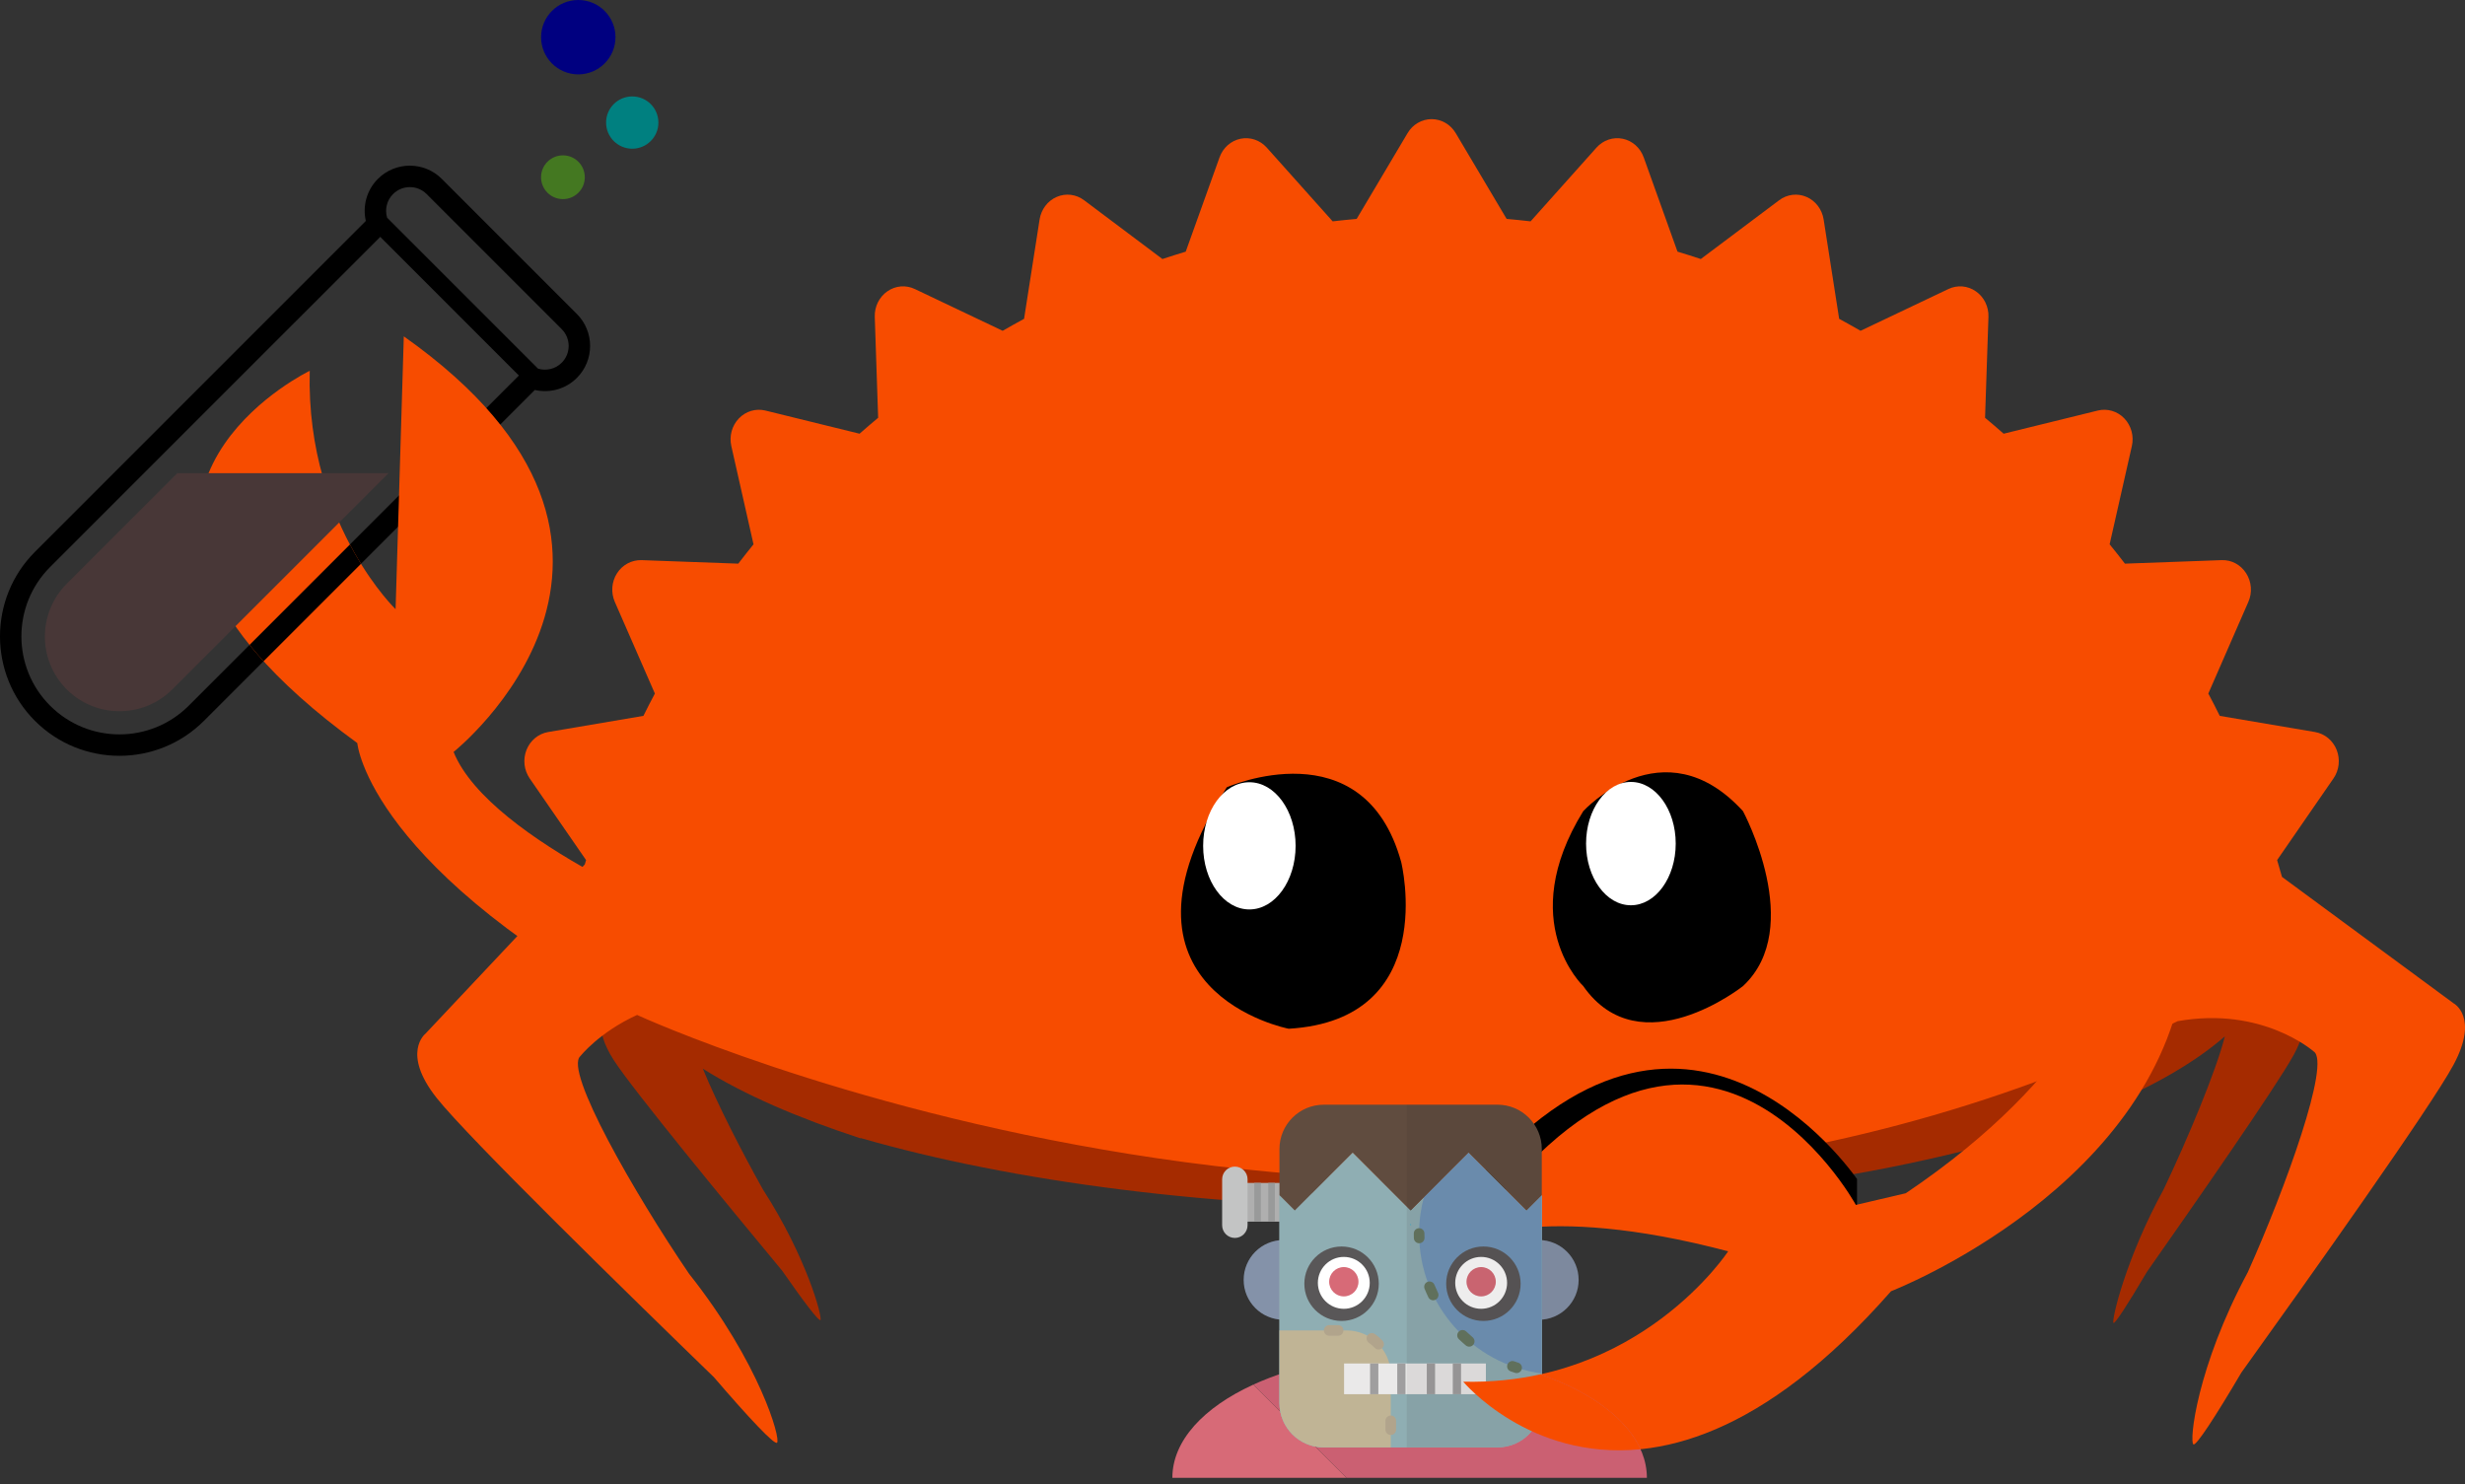 <?xml version="1.0" encoding="UTF-8" standalone="no"?>
<svg
   width="1268.657"
   height="763.977"
   viewBox="0 0 1268.657 763.977"
   version="1.1"
   xml:space="preserve"
   style="clip-rule:evenodd;fill-rule:evenodd;stroke-linejoin:round;stroke-miterlimit:1.414"
   id="svg10"
   sodipodi:docname="rustacean-flat-gesture.svg"
   inkscape:version="1.4.2 (ebf0e940d0, 2025-05-08)"
   xmlns:inkscape="http://www.inkscape.org/namespaces/inkscape"
   xmlns:sodipodi="http://sodipodi.sourceforge.net/DTD/sodipodi-0.dtd"
   xmlns="http://www.w3.org/2000/svg"
   xmlns:svg="http://www.w3.org/2000/svg"
   xmlns:serif="http://www.serif.com/"><rect x="0" y="0" width="1268.657" height="763.977" fill="#333333" stroke="none"/><defs
   id="defs10" /><sodipodi:namedview
   id="namedview10"
   pagecolor="#ffffff"
   bordercolor="#000000"
   borderopacity="0.25"
   inkscape:showpageshadow="2"
   inkscape:pageopacity="0.0"
   inkscape:pagecheckerboard="0"
   inkscape:deskcolor="#d1d1d1"
   inkscape:zoom="0.96888935"
   inkscape:cx="621.84604"
   inkscape:cy="364.85074"
   inkscape:window-width="2554"
   inkscape:window-height="1570"
   inkscape:window-x="0"
   inkscape:window-y="24"
   inkscape:window-maximized="1"
   inkscape:current-layer="svg10" />
    <path
   class="st0"
   d="m 227.38,92.062 c -9.066,-9.073 -23.824,-9.073 -32.891,0 -5.865,5.865 -7.931,14.103 -6.211,21.649 l -1.489,1.495 L 17.988,284.008 c -23.984,23.978 -23.984,62.996 0,86.974 23.972,23.985 62.996,23.985 86.968,0 l 30.435,-30.434 50.525,-50.523 87.848,-87.845 1.489,-1.489 c 7.545,1.72 15.79,-0.346 21.655,-6.211 9.066,-9.073 9.073,-23.824 0,-32.891 z m 37.574,103.303 -43.663,43.669 -41.168,41.168 -51.935,51.935 -31.034,31.034 c -19.711,19.705 -51.652,19.705 -71.363,0 -19.698,-19.705 -19.698,-51.652 0,-71.357 l 123.528,-123.527 44.286,-44.273 2.117,-2.13 c 0.295,0.321 0.591,0.629 0.898,0.936 l 69.528,69.528 c 0.302,0.308 0.615,0.603 0.931,0.898 z m 24.139,-8.694 c -3.292,3.292 -7.995,4.305 -12.166,3.055 l -3.163,-3.163 -71.356,-71.356 -3.163,-3.163 c -1.258,-4.171 -0.237,-8.88 3.054,-12.172 4.768,-4.767 12.506,-4.767 17.273,0 l 69.522,69.521 c 4.774,4.774 4.774,12.506 7.6e-4,17.28 z"
   id="path21"
   style="clip-rule:evenodd;display:inline;fill-rule:evenodd;stroke-width:0.76;stroke-linejoin:round;stroke-miterlimit:1.414"
   sodipodi:nodetypes="ccccccccccccccsccccccccccccscccccccsc" /><g
   id="Layer-1"
   serif:id="Layer 1"
   transform="translate(84.903,11.953)"
   style="display:inline">
        <g
   transform="translate(654.172,668.359)"
   id="g1">
            <path
   d="m 0,-322.648 c -114.597,0 -218.172,13.779 -296.172,36.229 v -5.071 c -78,25.095 -127.681,59.959 -127.681,98.506 0,6.077 1.345,12.062 3.703,17.931 l -7.984,14.321 c 0,0 -6.413,8.359 4.935,25.999 10.01,15.554 60.164,76.438 86.628,108.32 11.367,16.348 19.083,26.413 19.757,25.44 1.061,-1.543 -7.064,-32.229 -29.639,-67.242 -10.533,-18.805 -23.358,-43.719 -30.908,-62.12 21.081,13.342 49.189,25.445 81.189,35.861 v -0.159 c 78,22.453 181.575,36.229 296.172,36.229 131.156,0 248.828,-18.046 327.828,-46.491 V -276.153 C 248.828,-304.6 131.156,-322.648 0,-322.648"
   style="fill:#a52b00;fill-rule:nonzero"
   id="path1" />
        </g>
        <g
   transform="translate(1099.87,554.94)"
   id="g2">
            <path
   d="m 0,-50.399 -13.433,-27.828 c 0.071,-1.056 0.124,-2.114 0.124,-3.175 0,-31.548 -32.805,-60.62 -87.997,-83.901 V 2.499 c 25.751,-10.864 46.645,-22.984 61.586,-36.037 -4.398,17.683 -19.437,53.455 -31.428,78.611 -19.707,35.981 -26.845,67.303 -25.929,68.853 0.584,0.978 7.307,-9.393 17.222,-26.2 C -56.783,54.85 -13.063,-7.914 -4.325,-23.901 5.574,-42.024 0,-50.399 0,-50.399"
   style="fill:#a52b00;fill-rule:nonzero"
   id="path2" />
        </g>
        <g
   transform="translate(1177.87,277.21)"
   id="g3">
            <path
   d="m 0,227.175 -88.296,-65.043 c -0.83,-2.895 -1.66,-5.787 -2.516,-8.658 l 29.002,-42.016 c 2.961,-4.274 3.558,-9.829 1.635,-14.703 -1.925,-4.85 -6.136,-8.327 -11.117,-9.179 l -49.043,-8.321 c -1.898,-3.879 -3.89,-7.698 -5.889,-11.484 l 20.604,-47.172 c 2.119,-4.806 1.673,-10.39 -1.139,-14.751 -2.797,-4.383 -7.551,-6.942 -12.617,-6.743 l -49.77,1.809 c -2.577,-3.356 -5.194,-6.68 -7.866,-9.946 l 11.438,-50.56 c 1.159,-5.132 -0.302,-10.508 -3.879,-14.238 -3.555,-3.716 -8.722,-5.254 -13.636,-4.05 l -48.478,11.919 c -3.14,-2.775 -6.33,-5.513 -9.559,-8.196 l 1.745,-51.907 c 0.188,-5.254 -2.262,-10.247 -6.468,-13.163 -4.204,-2.934 -9.54,-3.376 -14.138,-1.196 l -45.226,21.502 c -3.64,-2.09 -7.302,-4.16 -11.005,-6.163 l -7.991,-51.148 c -0.812,-5.181 -4.146,-9.584 -8.815,-11.594 -4.655,-2.022 -9.99,-1.367 -14.077,1.71 l -40.321,30.253 c -3.97,-1.318 -7.958,-2.583 -11.996,-3.792 l -17.38,-48.504 c -1.766,-4.945 -5.842,-8.576 -10.81,-9.597 -4.953,-1.012 -10.048,0.703 -13.483,4.539 l -33.938,37.971 c -4.104,-0.471 -8.21,-0.901 -12.327,-1.259 l -26.208,-44.154 c -2.656,-4.472 -7.344,-7.193 -12.397,-7.193 -5.041,0 -9.739,2.721 -12.372,7.193 l -26.214,44.154 c -4.119,0.358 -8.244,0.788 -12.341,1.259 l -33.943,-37.971 c -3.437,-3.836 -8.551,-5.551 -13.487,-4.539 -4.966,1.035 -9.045,4.652 -10.806,9.597 l -17.393,48.504 c -4.027,1.209 -8.017,2.482 -11.997,3.792 l -40.308,-30.253 c -4.098,-3.088 -9.432,-3.741 -14.098,-1.71 -4.65,2.01 -7.997,6.413 -8.803,11.594 l -7.997,51.148 c -3.7,2.003 -7.363,4.062 -11.014,6.163 l -45.222,-21.502 c -4.592,-2.189 -9.952,-1.738 -14.135,1.196 -4.201,2.916 -6.656,7.909 -6.466,13.163 l 1.736,51.907 c -3.219,2.683 -6.403,5.421 -9.558,8.196 l -48.47,-11.919 c -4.925,-1.195 -10.086,0.334 -13.65,4.05 -3.585,3.73 -5.039,9.106 -3.885,14.238 l 11.415,50.56 c -2.649,3.279 -5.27,6.59 -7.839,9.946 l -49.771,-1.809 c -5.023,-0.148 -9.817,2.36 -12.623,6.743 -2.812,4.361 -3.237,9.945 -1.146,14.751 l 20.619,47.172 c -2.003,3.786 -3.992,7.605 -5.906,11.484 l -49.04,8.321 c -4.982,0.841 -9.183,4.316 -11.12,9.179 -1.925,4.874 -1.3,10.429 1.639,14.703 l 29.01,42.016 c -0.224,0.741 -0.43,1.49 -0.653,2.233 l -82.021,87.122 c 0,0 -12.56,9.851 5.73,33.002 16.14,20.421 98.993,101.376 142.752,143.789 18.483,21.532 31.143,34.866 32.466,33.712 2.088,-1.832 -8.871,-41.006 -45.275,-86.97 -28.06,-41.239 -64.478,-104.666 -55.939,-111.977 0,0 9.714,-12.331 29.204,-21.207 0.713,0.571 -0.737,-0.565 0,0 0,0 411.314,189.736 792.846,3.21 43.584,-7.817 69.968,15.529 69.968,15.529 9.099,5.276 -14.463,70.495 -33.838,113.666 -26.353,49.023 -30.217,87.276 -27.982,88.602 1.409,0.842 10.998,-13.747 24.674,-36.966 C -75.469,370.196 -11.675,280.554 0,258.781 13.239,234.094 0,227.175 0,227.175"
   style="fill:#f74c00;fill-rule:nonzero"
   id="path3" />
        </g>
        <g
   transform="translate(795.856,464.937)"
   id="g4">
            <path
   d="m 0,159.631 c 1.575,-1.342 2.4,-2.139 2.4,-2.139 L -132.25,144.985 C -22.348,0 65.618,116.967 74.988,129.879 v 29.752 z"
   style="fill-rule:nonzero"
   id="path4" />
        </g>
        <g
   transform="translate(278.418,211.791)"
   id="g5">
            <path
   d="m 0,253.04 c 0,0 -111.096,-43.25 -129.876,-89.798 0,0 130.391,-103.717 -25.621,-213.886 l -4.229,140.417 c 0,0 -10.405,-10.038 -21.124,-28.928 C -192.724,39.92 -204.984,8.131 -203.912,-32.91 c 0,0 -107.905,51.92 -27.357,145.384 12.428,14.421 29.343,29.832 51.833,46.193 0,0 5.676,65.698 156.977,145.017 z"
   style="fill:#f74c00;fill-rule:nonzero"
   id="path5"
   sodipodi:nodetypes="ccccscsccc" />
        </g>
        <g
   transform="translate(729.948,492.523)"
   id="g6">
            <path
   d="m 0,-87.016 c 0,0 41.104,-45.009 82.21,0 0,0 32.297,60.013 0,90.016 0,0 -52.85,42.009 -82.21,0 0,0 -35.232,-33.006 0,-90.016"
   style="fill-rule:nonzero"
   id="path6" />
        </g>
        <g
   transform="translate(777.536,422.196)"
   id="g7">
            <path
   d="m 0,0.008 c 0,17.523 -10.329,31.73 -23.07,31.73 -12.739,0 -23.069,-14.207 -23.069,-31.73 0,-17.529 10.33,-31.738 23.069,-31.738 12.741,0 23.07,14.209 23.07,31.738"
   style="fill:#ffffff;fill-rule:nonzero"
   id="path7" />
        </g>
        <g
   transform="translate(546.49,486.263)"
   id="g8">
            <path
   d="m 0,-93.046 c 0,0 70.508,-31.219 89.753,38.463 0,0 20.159,81.218 -57.902,85.802 0,0 -99.541,-19.172 -31.851,-124.265"
   style="fill-rule:nonzero"
   id="path8" />
        </g>
        <g
   transform="translate(581.903,423.351)"
   id="g9">
            <path
   d="m 0,0.002 c 0,18.072 -10.653,32.729 -23.794,32.729 -13.137,0 -23.792,-14.657 -23.792,-32.729 0,-18.078 10.655,-32.731 23.792,-32.731 C -10.653,-32.729 0,-18.076 0,0.002"
   style="fill:#ffffff;fill-rule:nonzero"
   id="path9" />
        </g>
        <g
   transform="translate(1002.23,778.679)"
   id="g10">
            <path
   d="m 0,-296.808 c 0,0 -14.723,58.643 -106.292,120.267 l -25.678,6.018 c 0,0 -83.066,-151.481 -200.749,19.221 0,0 36.677,-21.354 135,4.65 0,0 -45.23,69.226 -136.342,67.099 0,0 87.313,104.749 220.18,-46.554 0,0 140.455,-54.315 151.845,-170.701 z"
   style="fill:#f74c00;fill-rule:nonzero"
   id="path10" />
        </g>
    </g>
<style
   type="text/css"
   id="style1">
	.st0{fill:#000000;}
</style><g
   id="g5-3"
   transform="matrix(0.76,0,0,0.76,-25.127,1.4617734e-5)"
   style="display:inline">
	<path
   class="st0"
   d="m 424.712,0 c -13.927,-0.017 -25.211,11.233 -25.228,25.16 -0.016,13.91 11.25,25.193 25.16,25.21 13.91,0.017 25.203,-11.25 25.219,-25.169 C 449.872,11.292 438.622,0.009 424.712,0 Z"
   id="path1-6"
   style="fill:#000080" />
	<path
   class="st0"
   d="m 429.087,120.032 c 0.008,-8.193 -6.614,-14.823 -14.789,-14.832 -8.192,-0.008 -14.83,6.622 -14.839,14.806 0,8.183 6.63,14.822 14.806,14.822 8.192,0.018 14.822,-6.62 14.822,-14.796 z"
   id="path2-7"
   style="fill:#447821" />
	<path
   class="st0"
   d="m 461.241,65.304 c -9.781,-0.026 -17.736,7.888 -17.736,17.668 -0.018,9.797 7.913,17.711 17.702,17.736 9.764,0 17.719,-7.906 17.719,-17.694 0.016,-9.772 -7.906,-17.71 -17.685,-17.71 z"
   id="path3-5"
   style="fill:#008080" />
	<path
   class="st0"
   d="m 78.238,395.333 c -19.712,19.713 -19.712,51.782 0,71.494 19.713,19.713 51.79,19.713 71.503,0 L 296.175,320.393 H 153.186 Z"
   id="path4-3"
   sodipodi:nodetypes="cssccc"
   style="fill:#483737" />
	
</g><g
   id="g27"
   transform="matrix(0.477,0,0,0.477,603.377,568.529)"
   style="display:inline">
	<g
   id="g2-6"
   style="display:inline">
		<path
   style="fill:#d76a77"
   d="M 0,402.544 H 187.886 L 87.348,302.006 C 33.808,326.5 0,362.461 0,402.544 Z"
   id="path1-2" />
		<path
   style="fill:#cb6072"
   d="m 256.001,268.895 c -64.605,0 -123.608,12.5 -168.653,33.11 L 187.886,402.544 H 512 C 512,328.735 397.384,268.895 256.001,268.895 Z"
   id="path2-9" />
	</g>
	<g
   id="g26">
		<g
   id="g24">
			<g
   id="g4-1">
				<path
   style="fill:#8492a9"
   d="m 162.976,189.012 c 0,23.762 -19.267,43.025 -43.029,43.025 -23.767,0 -43.028,-19.264 -43.028,-43.025 0,-23.764 19.261,-43.028 43.028,-43.028 23.762,0 43.029,19.264 43.029,43.028 z"
   id="path3-2" />
				<path
   style="fill:#8492a9"
   d="m 438.354,189.012 c 0,23.762 -19.267,43.025 -43.029,43.025 -23.761,0 -43.028,-19.264 -43.028,-43.025 0,-23.764 19.267,-43.028 43.028,-43.028 23.762,0 43.029,19.264 43.029,43.028 z"
   id="path4-7" />
			</g>
			<g
   id="g6-0">
				<rect
   x="75.041"
   y="84.381"
   style="fill:#afafaf"
   width="75.558"
   height="41.778"
   id="rect4" />
				<rect
   x="88.377"
   y="84.381"
   style="fill:#999a9a"
   width="7.111"
   height="41.778"
   id="rect5" />
				<rect
   x="103.486"
   y="84.381"
   style="fill:#999a9a"
   width="7.115"
   height="41.778"
   id="rect6" />
				<path
   style="fill:#c3c4c4"
   d="m 81.142,130.038 c 0,7.576 -6.139,13.715 -13.715,13.715 v 0 c -7.576,0 -13.721,-6.139 -13.721,-13.715 V 80.501 c 0,-7.576 6.145,-13.715 13.721,-13.715 v 0 c 7.576,0 13.715,6.139 13.715,13.715 z"
   id="path6-9" />
			</g>
			<path
   style="fill:#95a8ad"
   d="m 319.584,51.617 -62.51,62.501 -62.509,-62.501 -62.5,62.501 -16.502,-16.502 V 321.91 c 0,26.404 21.407,47.807 47.804,47.807 h 187.415 c 26.4,0 47.801,-21.403 47.801,-47.807 V 97.616 l -16.502,16.502 z"
   id="path7-3" />
			<path
   style="fill:#8faeb3"
   d="m 319.584,51.617 -62.51,62.501 -62.509,-62.501 -62.5,62.501 -16.502,-16.502 V 321.91 c 0,26.404 21.407,47.807 47.804,47.807 h 187.415 c 26.4,0 47.801,-21.403 47.801,-47.807 V 97.616 l -16.502,16.502 z"
   id="path8-6" />
			<path
   style="fill:#c0b495"
   d="m 235.649,291.318 c 0,-26.404 -21.413,-47.804 -47.814,-47.804 h -72.273 v 78.396 c 0,26.404 21.407,47.807 47.804,47.807 h 72.282 v -78.399 z"
   id="path9-0" />
			<g
   id="g10-6">
				<path
   style="fill:#b1a48c"
   d="m 178.82,237.776 h -9.557 c -3.169,0 -5.744,2.57 -5.744,5.738 0,3.166 2.575,5.735 5.744,5.735 h 9.557 c 3.17,0 5.733,-2.57 5.733,-5.735 0,-3.168 -2.563,-5.738 -5.733,-5.738 z m 47.839,16.669 c -2.462,-2.585 -5.164,-4.924 -8.093,-6.976 -2.601,-1.824 -6.174,-1.196 -7.992,1.395 -1.818,2.595 -1.2,6.174 1.401,7.995 2.298,1.613 4.431,3.453 6.363,5.489 2.184,2.294 5.808,2.389 8.106,0.205 2.299,-2.18 2.387,-5.813 0.215,-8.108 z m 14.722,48.35 v -9.561 c 0,-3.172 -2.576,-5.738 -5.732,-5.738 -3.17,0 -5.745,2.566 -5.745,5.738 v 9.561 c 0,3.169 2.575,5.738 5.745,5.738 3.156,10e-4 5.732,-2.569 5.732,-5.738 z m 0,47.81 v -9.564 c 0,-3.169 -2.576,-5.738 -5.732,-5.738 -3.17,0 -5.745,2.57 -5.745,5.738 v 9.564 c 0,3.169 2.575,5.735 5.745,5.735 3.156,0 5.732,-2.566 5.732,-5.735 z"
   id="path10-2" />
			</g>
			<path
   style="fill:#7095b8"
   d="m 398.583,97.616 -3.106,3.115 v 0 l -13.396,13.386 -62.497,-62.501 -48.268,48.256 c -3.295,12.477 -5.075,25.573 -5.075,39.089 0,77.361 57.661,141.196 132.342,150.993 z"
   id="path11-6" />
			<g
   id="g14">
				<path
   style="fill:#657762"
   d="m 260.496,138.962 c 0,1.657 0.025,3.311 0.076,4.956 0.101,3.169 2.752,5.66 5.909,5.561 3.169,-0.094 5.656,-2.743 5.568,-5.912 -0.05,-1.528 -0.076,-3.062 -0.076,-4.605 0,-3.169 -2.575,-5.735 -5.732,-5.735 -3.182,-0.001 -5.745,2.565 -5.745,5.735 z"
   id="path12" />
				<path
   style="fill:#657762"
   d="m 309.118,252.978 c 2.411,2.314 4.899,4.555 7.462,6.713 2.411,2.045 6.035,1.74 8.081,-0.678 2.045,-2.422 1.742,-6.038 -0.682,-8.084 -2.374,-2.005 -4.671,-4.085 -6.906,-6.228 -2.285,-2.194 -5.921,-2.118 -8.118,0.168 -2.198,2.285 -2.122,5.918 0.163,8.109 z M 272.15,198.624 c 1.263,3.105 2.626,6.161 4.091,9.162 1.376,2.853 4.81,4.043 7.664,2.664 2.853,-1.382 4.04,-4.817 2.664,-7.667 -1.351,-2.784 -2.614,-5.618 -3.787,-8.497 -1.2,-2.933 -4.558,-4.343 -7.487,-3.144 -2.93,1.197 -4.332,4.549 -3.145,7.482 z"
   id="path13" />
				<path
   style="fill:#657762"
   d="m 364.986,287.672 c 1.566,0.566 3.118,1.099 4.696,1.61 3.018,0.978 6.25,-0.669 7.235,-3.684 0.984,-3.014 -0.669,-6.249 -3.687,-7.228 -1.465,-0.474 -2.904,-0.972 -4.356,-1.49 -2.979,-1.073 -6.262,0.471 -7.335,3.453 -1.072,2.981 0.467,6.27 3.447,7.339 z"
   id="path14" />
			</g>
			<path
   style="fill:#604c3f"
   d="M 350.782,0 H 163.367 C 136.97,0 115.563,21.403 115.563,47.807 v 49.808 l 16.502,16.502 62.5,-62.501 62.509,62.501 62.51,-62.501 62.497,62.501 16.502,-16.502 V 47.807 C 398.583,21.403 377.183,0 350.782,0 Z"
   id="path15" />
			<line
   style="fill:none;stroke:#48b0ca;stroke-miterlimit:10"
   x1="257.075"
   y1="128.763"
   x2="257.075"
   y2="130.038"
   id="line15" />
			<g
   id="g17">
				<path
   style="fill:#595758"
   d="m 222.721,193.144 c 0,22.18 -17.979,40.159 -40.162,40.159 -22.184,0 -40.156,-17.979 -40.156,-40.159 0,-22.177 17.972,-40.159 40.156,-40.159 22.182,0 40.162,17.982 40.162,40.159 z"
   id="path16" />
				<path
   style="fill:#ffffff"
   d="m 212.974,192.219 c 0,15.457 -12.525,27.988 -27.979,27.988 -15.467,0 -27.994,-12.531 -27.994,-27.988 0,-15.46 12.527,-27.991 27.994,-27.991 15.454,0.001 27.979,12.531 27.979,27.991 z"
   id="path17" />
				<circle
   style="fill:#d76a77"
   cx="184.995"
   cy="191.001"
   r="15.82"
   id="circle17" />
			</g>
			<g
   id="g19">
				<path
   style="fill:#595758"
   d="m 295.444,193.144 c 0,22.18 17.979,40.159 40.162,40.159 22.183,0 40.162,-17.979 40.162,-40.159 0,-22.177 -17.979,-40.159 -40.162,-40.159 -22.183,0 -40.162,17.982 -40.162,40.159 z"
   id="path18" />
				<path
   style="fill:#ffffff"
   d="m 305.191,192.219 c 0,15.457 12.525,27.988 27.978,27.988 15.454,0 27.991,-12.531 27.991,-27.988 0,-15.46 -12.538,-27.991 -27.991,-27.991 -15.453,0.001 -27.978,12.531 -27.978,27.991 z"
   id="path19" />
				<circle
   style="fill:#d76a77"
   cx="333.17"
   cy="191.001"
   r="15.82"
   id="circle19" />
			</g>
			<g
   id="g23">
				<rect
   x="185.285"
   y="279.201"
   style="fill:#eae9e9"
   width="152.986"
   height="33.148"
   id="rect19" />
				<rect
   x="213.326"
   y="279.201"
   style="fill:#9f9e9f"
   width="8.927"
   height="33.148"
   id="rect20" />
				<rect
   x="242.656"
   y="279.201"
   style="fill:#9f9e9f"
   width="8.914"
   height="33.148"
   id="rect21" />
				<rect
   x="274.523"
   y="279.201"
   style="fill:#9f9e9f"
   width="8.927"
   height="33.148"
   id="rect22" />
				<rect
   x="302.578"
   y="279.201"
   style="fill:#9f9e9f"
   width="8.914"
   height="33.148"
   id="rect23" />
			</g>
		</g>
		<g
   style="opacity:0.08"
   id="g25">
			<path
   style="fill:#231815"
   d="m 398.583,146.117 v -48.501 0 -49.809 C 398.583,21.403 377.183,0 350.782,0 h -97.887 v 369.717 h 97.887 c 26.4,0 47.801,-21.403 47.801,-47.807 v -31.955 -58.053 c 22.246,-1.67 39.771,-20.226 39.771,-42.889 0,-22.667 -17.525,-41.226 -39.771,-42.896 z"
   id="path24" />
		</g>
	</g>
</g><path
   style="clip-rule:evenodd;display:inline;fill:#f74c00;fill-rule:nonzero;stroke-linejoin:round;stroke-miterlimit:1.414"
   d="m -293.647,-83.482 c -12.286,2.766 -25.756,4.272 -40.414,3.93 0,0 33.765,40.505 91.252,34.756 -7.168,-15.863 -25.689,-29.439 -50.838,-38.26 z"
   transform="translate(1087.133,790.632)"
   id="path65"
   sodipodi:insensitive="true" /><path
   style="clip-rule:evenodd;display:inline;fill-rule:evenodd;stroke-width:0.76;stroke-linejoin:round;stroke-miterlimit:1.414"
   d="m 180.084,280.242 -51.65,51.65 c 1.161,1.432 2.368,2.874 3.619,4.326 1.161,1.347 2.359,2.702 3.6,4.066 l 50.123,-50.119 c -3.1e-4,-5.1e-4 3.2e-4,-10e-4 0,-0.002 -1.091,-1.763 -2.196,-3.621 -3.305,-5.574 -0.795,-1.401 -1.593,-2.85 -2.387,-4.348 z"
   id="path67" /></svg>
